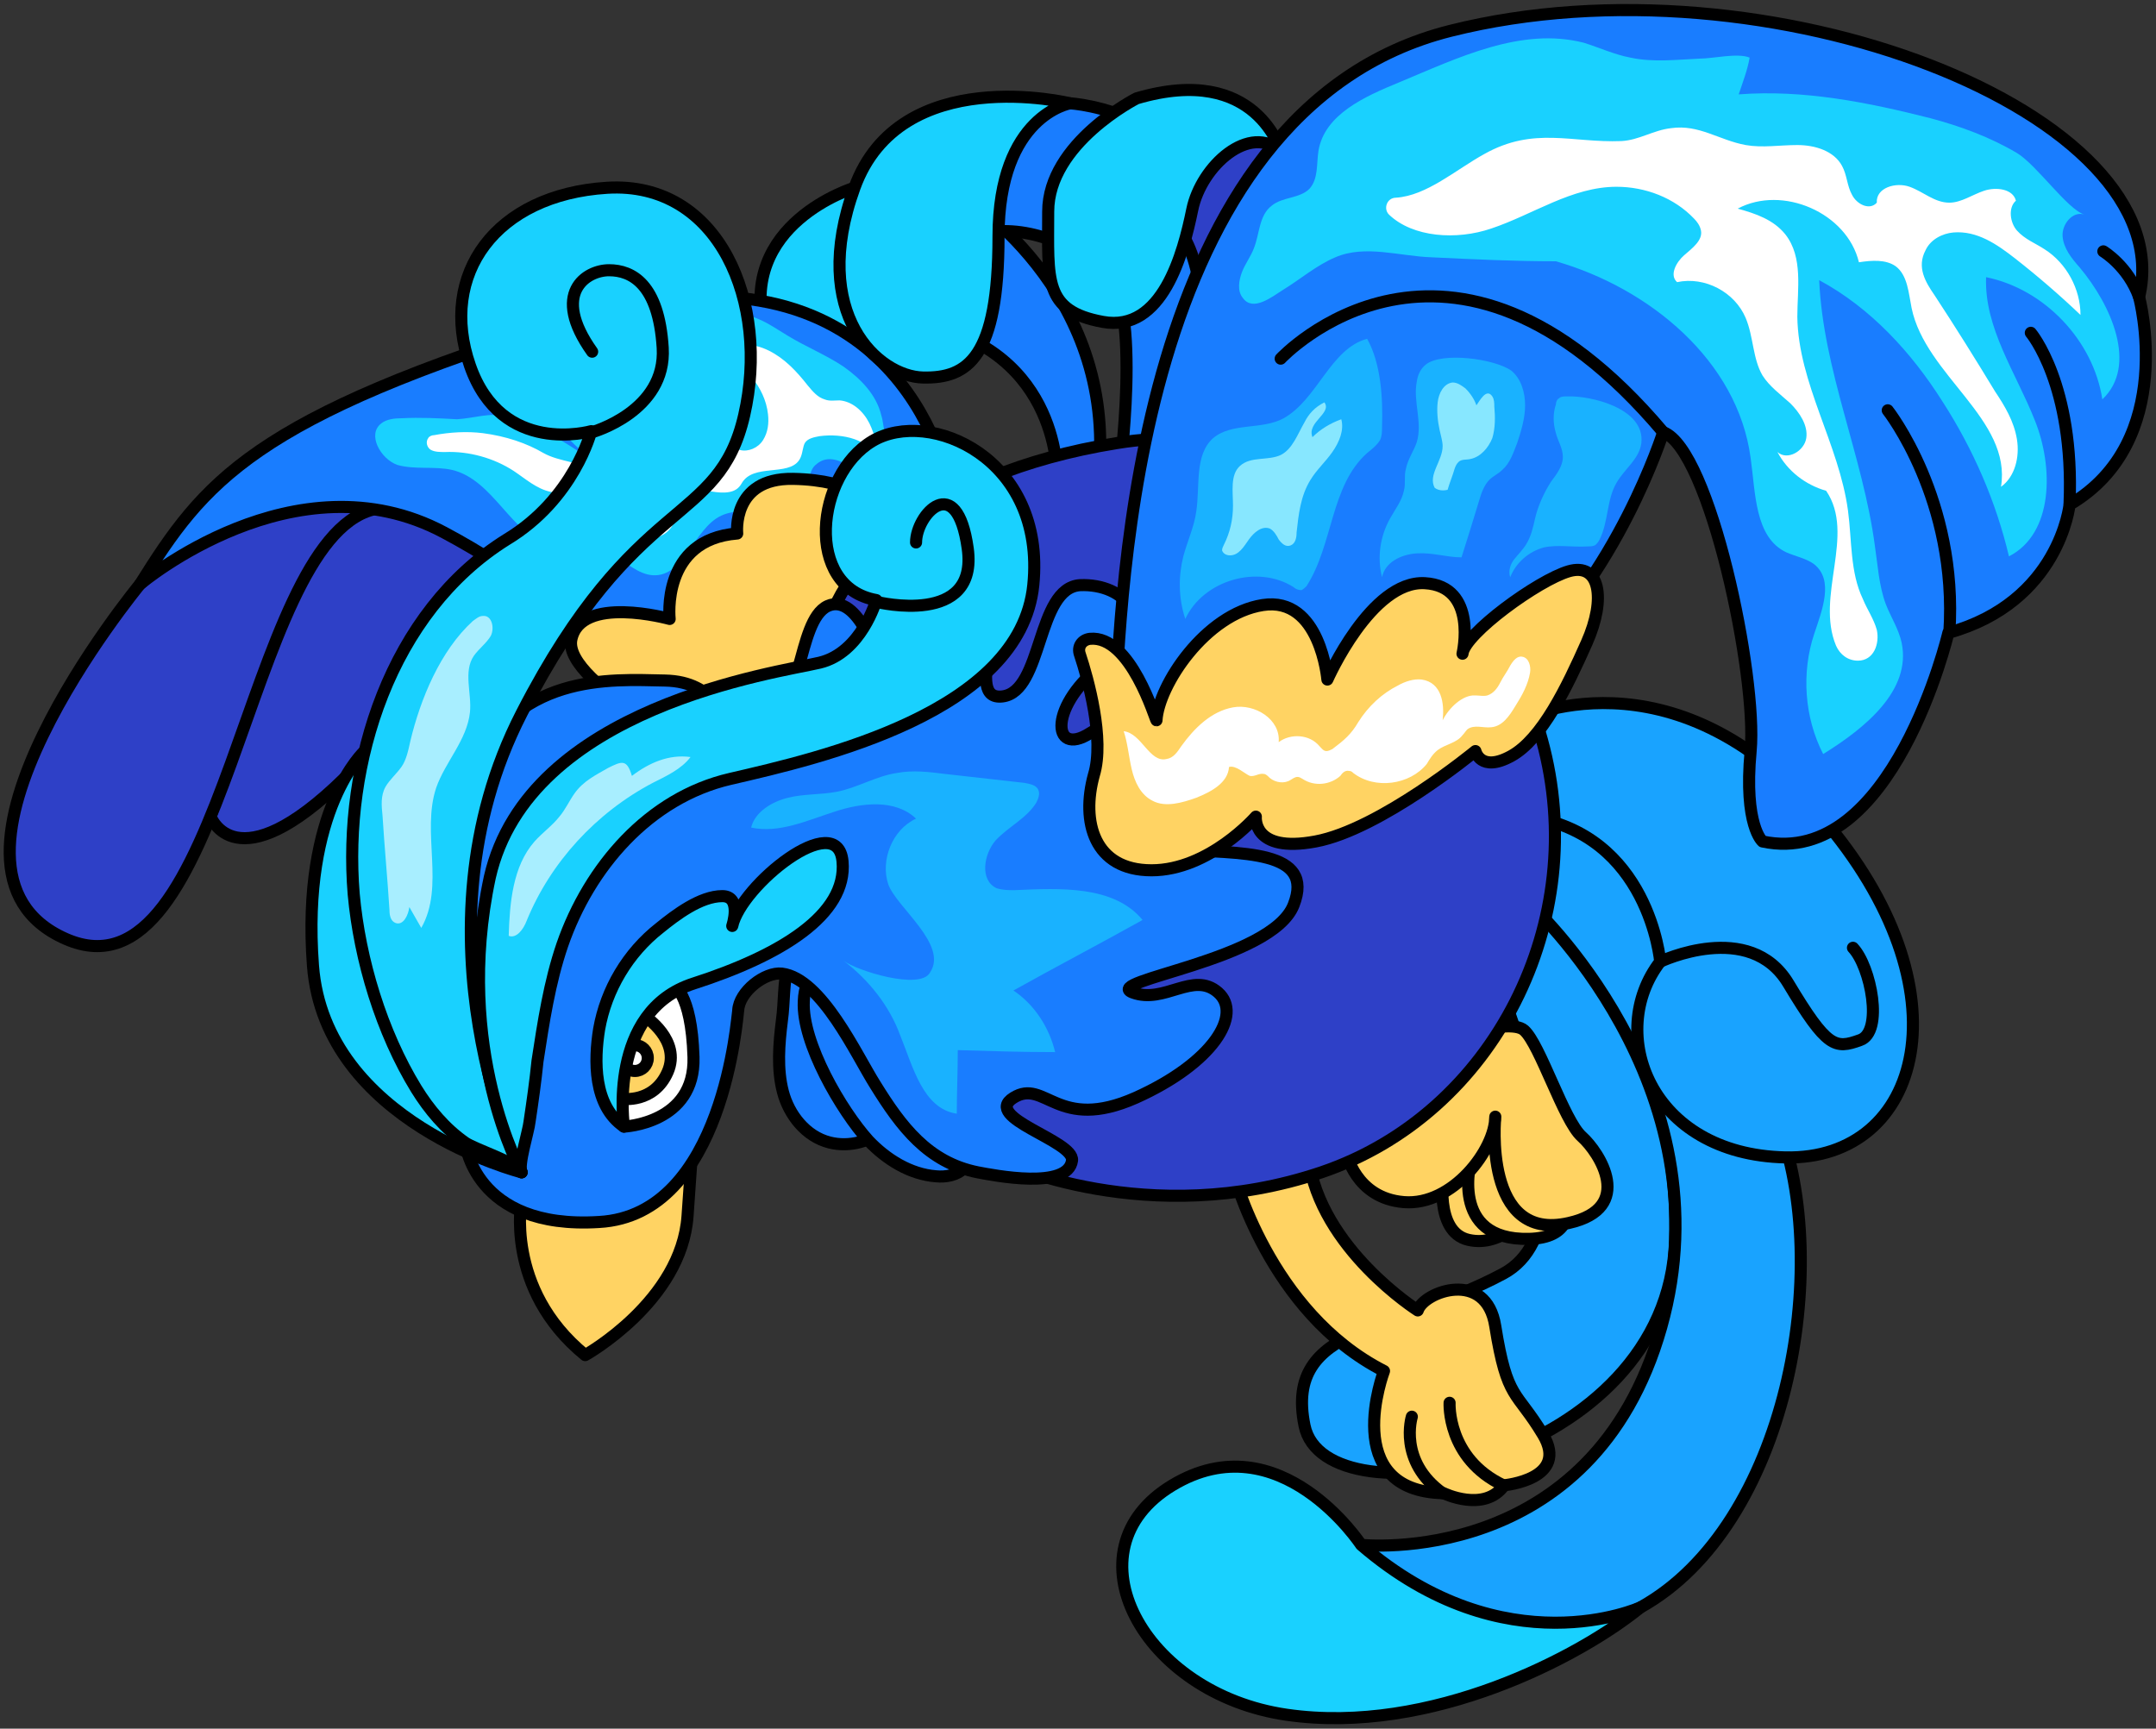 <?xml version="1.0" encoding="utf-8"?>
<!-- Generator: Adobe Illustrator 26.0.3, SVG Export Plug-In . SVG Version: 6.00 Build 0)  -->
<svg version="1.1" id="레이어_1" xmlns="http://www.w3.org/2000/svg" xmlns:xlink="http://www.w3.org/1999/xlink" x="0px"
	 y="0px" viewBox="0 0 217 174" style="enable-background:new 0 0 217 174;" xml:space="preserve">
<rect x="0" y="0" width="217" height="174" fill="#333333" stroke="none"/>
<g>
	
		<path style="fill:#197DFF;stroke:#000000;stroke-width:1.216;stroke-linecap:round;stroke-linejoin:round;stroke-miterlimit:10;" d="
		M106.4,48.2c0,0,0.5-12.8-13.5-15.6l3-13.6c0,0,15.7,9,14.8,27.2L106.4,48.2z"/>
	
		<path style="fill:#19D1FF;stroke:#000000;stroke-width:1.216;stroke-linecap:round;stroke-linejoin:round;stroke-miterlimit:10;" d="
		M86,18.9c0,0-11.9,3.6-9,14.5s11,8.4,11.3,5.6C88.6,36.3,84.1,22.5,86,18.9z"/>
	
		<path style="fill:#197DFF;stroke:#000000;stroke-width:1.216;stroke-linecap:round;stroke-linejoin:round;stroke-miterlimit:10;" d="
		M107.7,10.4c0,0,13.6,0.7,16.8,14.7c3.3,14.1-3.4,25.3-3.4,25.3l-8.5-2.2c0,0,2.5-17.9-1.4-21s-9.3-5-13.6-3.3
		C93.2,25.6,97.9,10.1,107.7,10.4z"/>
	
		<path style="fill:#2E40C7;stroke:#000000;stroke-width:1.216;stroke-linecap:round;stroke-linejoin:round;stroke-miterlimit:10;" d="
		M128.9,15.4c0,0,8.4,19-0.8,31.6l-8.2-0.9c0,0,4.8-23.4-4.7-25.3S123.6,7.2,128.9,15.4z"/>
	
		<path style="fill:#19D1FF;stroke:#000000;stroke-width:1.216;stroke-linecap:round;stroke-linejoin:round;stroke-miterlimit:10;" d="
		M114.4,9.9c0,0-8.9,4.5-8.9,11.4s-0.5,10,5.5,11.1s8.1-6.9,9-11.3s5.8-8.8,9-5.8C128.9,15.4,126.6,6.3,114.4,9.9z"/>
	
		<path style="fill:#19A3FF;stroke:#000000;stroke-width:1.216;stroke-linecap:round;stroke-linejoin:round;stroke-miterlimit:10;" d="
		M148.6,93.7c0,0,13.5,28.7,2.7,34.5s-22.1,5-20,15.3s36.6,3.8,37.3-18.7s-15.7-37.1-15.7-37.1L148.6,93.7z"/>
	
		<path style="fill:#19A3FF;stroke:#000000;stroke-width:1.216;stroke-linecap:round;stroke-linejoin:round;stroke-miterlimit:10;" d="
		M153.9,90.9c0,0,20.2,18.3,13.3,42.7S137,155.5,137,155.5s13.4,14.6,28.1,6.3c14.8-8.2,19.5-34.3,13.8-48.9
		c-5.6-14.5-15.5-33.4-23.1-34.3C148.3,77.9,153.9,90.9,153.9,90.9z"/>
	
		<path style="fill:#19A3FF;stroke:#000000;stroke-width:1.216;stroke-linecap:round;stroke-linejoin:round;stroke-miterlimit:10;" d="
		M152.8,72.5c0,0,15.4-7.8,30.5,9.7s10.1,34.6-3.6,34.3c-13.7-0.3-18.1-12.6-12.6-19.7c0,0-1.1-12.9-13.3-14.6
		C141.6,80.6,152.8,72.5,152.8,72.5z"/>
	
		<path style="fill:#19A3FF;stroke:#000000;stroke-width:1.216;stroke-linecap:round;stroke-linejoin:round;stroke-miterlimit:10;" d="
		M167.1,96.8c0,0,9-4.3,12.9,2.2c3.9,6.5,4.7,6.6,7.2,5.7c2.4-0.8,1.1-7.4-0.7-9.3"/>
	
		<path style="fill:#19D1FF;stroke:#000000;stroke-width:1.216;stroke-linecap:round;stroke-linejoin:round;stroke-miterlimit:10;" d="
		M137,155.5c0,0-8.2-12.5-19-6s-3,21,11.5,23.1s29.6-5.9,35.6-10.8C165.1,161.8,151.5,168,137,155.5z"/>
	
		<path style="fill:#FFD363;stroke:#000000;stroke-width:1.216;stroke-linecap:round;stroke-linejoin:round;stroke-miterlimit:10;" d="
		M124.1,117.9c0,0,3.6,14.2,15.2,20.1c0,0-4.6,12.1,6,12.3c0,0,4.1,2,6.1-0.8c0,0,6.6-0.6,3.9-5.1c-2.7-4.5-3.6-3.4-4.8-10.9
		c-0.9-5.8-7.2-3.5-7.8-1.6c0,0-9.8-6.2-11-15.3C130.5,107.7,124.1,117.9,124.1,117.9z"/>
	
		<path style="fill:#FFD363;stroke:#000000;stroke-width:1.216;stroke-linecap:round;stroke-linejoin:round;stroke-miterlimit:10;" d="
		M145.3,118c0,0-1,6,2.5,6.8c3.5,0.8,6-2.7,6-2.7l-5.2-7.9L145.3,118z"/>
	
		<path style="fill:#FFD363;stroke:#000000;stroke-width:1.216;stroke-linecap:round;stroke-linejoin:round;stroke-miterlimit:10;" d="
		M148.1,116.6c0,0-2.4,8.3,5.8,8.1s1.1-10.4,1.1-10.4l-6.4-3.3L148.1,116.6z"/>
	
		<path style="fill:#FFD363;stroke:#000000;stroke-width:1.216;stroke-linecap:round;stroke-linejoin:round;stroke-miterlimit:10;" d="
		M150.5,112.4c0,3.3-4.3,9-9.2,8.6c-4.9-0.4-5.8-5-5.8-5s-1-7.8,3.7-9.4c4.7-1.6,12.6-4.3,14.2-2.9s4,9.1,5.8,10.7s5.4,7.2-1.3,8.7
		C149.2,125.1,150.5,112.4,150.5,112.4z"/>
	
		<path style="fill:#2E40C7;stroke:#000000;stroke-width:1.216;stroke-linecap:round;stroke-linejoin:round;stroke-miterlimit:10;" d="
		M21.2,82.2c0,0,2.5,6.9,13.5-3.9s15.5-27.6,15.5-27.6l-17.9-4.7L21.2,82.2z"/>
	
		<path style="fill:#2E40C7;stroke:#000000;stroke-width:1.216;stroke-linecap:round;stroke-linejoin:round;stroke-miterlimit:10;" d="
		M14.1,58.8c0,0-23.6,28.6-7.5,35.7s18-39.8,30.9-43.2l-9.2-5.1L14.1,58.8z"/>
	
		<path style="fill:#197DFF;stroke:#000000;stroke-width:1.216;stroke-linecap:round;stroke-linejoin:round;stroke-miterlimit:10;" d="
		M95.3,48.2c0,0-5-26-37.5-16.1S20.5,48.6,14.1,58.8c0,0,15.6-13.2,30.6-5.2S65,70.9,65,70.9L95.3,48.2z"/>
	<path style="fill:#19D1FF;" d="M40.4,42.1c-0.7,0-1.5,0.1-2,0.5c-1.5,1.1-0.1,3.6,1.6,4.2c1.8,0.5,3.7,0.1,5.5,0.5
		c4.2,1,5.9,6.5,10,7.7c2,0.6,4.3,0.1,6.3,1c1.3,0.6,2.4,1.8,3.9,1.9c3.2,0.2,4.1-4.7,6.9-6c1.5-0.7,3.2-0.3,4.9-0.4
		c1.1,0,2.6-0.3,3.4-1.3c0.8-1,0.2-2.7,1.3-3.5c2.3-1.9,5.1,2.5,7.4,1.4c0.7-0.4,0.9-1.4,0.6-2.2c-0.3-0.8-0.8-1.5-1.1-2.2
		c-0.2-0.6-0.2-1.3-0.4-1.9c-0.5-2.1-2.1-3.7-3.8-4.9c-1.8-1.2-3.8-2-5.6-3.1c-1-0.6-2-1.3-3-1.7c-1.6-0.7-3.4-0.8-5-0.3
		c-1.6,0.5-3.3,2-2.8,3.6c0.2,0.5,0.6,1,0.9,1.4c1.7,1.9,3.4,3.9,5.1,5.8c-2.3-0.8-4.4-1.9-6.3-3.3c-1.1-0.8-2.2-1.8-3.6-2.2
		c-1.9-0.5-3.8,0.1-5.7,0.8c-1.4,0.5-2.8,1.1-4.3,1.6c0.7,3.3,3.5,5.7,6.2,7.7c-2.8-2-6.5-4.5-9.9-5.3c-1.6-0.4-3.2,0.2-4.9,0.3
		C44.2,42.1,42.3,42,40.4,42.1z"/>
	<path style="fill:#FFFFFF;" d="M48.6,43.6c-1.6-0.2-3.3-0.1-4.9,0.2c-0.2,0-0.5,0.1-0.6,0.3c-0.3,0.4-0.1,1,0.3,1.2
		c0.4,0.2,0.9,0.2,1.4,0.2c2.4-0.1,4.9,0.6,6.9,1.9c1.2,0.8,2.3,1.8,3.7,2.1c0.8,0.2,1.7,0,2.5,0.3c2.2,0.8,3,4.5,5.4,4.3
		c-0.5-0.6,0.1-1.6,0.8-1.5c0.7,0,1.2,0.9,1.1,1.6c1.3,0.1,2.7-0.9,2.8-2.3c0.1-0.5,0-1.1,0.2-1.6c0.5-1,1.9-1.1,3-0.9
		s2.5,0.4,3.2-0.4c0.2-0.2,0.3-0.5,0.5-0.7c1.4-1.6,4.9-0.3,5.7-2.3c0.2-0.5,0.2-1,0.4-1.4c0.3-0.5,1-0.6,1.5-0.7
		c2.3-0.3,5.1,0.3,6,2.5c-0.2-1.3-0.4-2.6-1-3.8c-0.6-1.2-1.7-2.2-3-2.3c-0.5,0-1,0.1-1.5-0.1c-0.7-0.2-1.2-0.8-1.7-1.4
		c-1.1-1.4-2.3-2.7-3.9-3.5c-1.6-0.8-3.5-0.9-5,0c2.4,1.3,4.6,3.6,4.9,6.4c0.1,0.9,0,1.8-0.5,2.6s-1.5,1.2-2.3,1
		c-1.1-0.3-1.7-1.6-2.9-1.8c-1.4-0.2-2.6,1.5-3.9,1.2c-1-0.2-1.4-1.4-1.9-2.2c-0.8-1.3-2.3-2.1-3.9-2.2c-1.5,0-3.1,0.7-4,2
		c2.5,0.1,4.5,2.7,4,5.1c0.8,0.2,1.4,0.8,1.6,1.6c-0.4,0.6-1.4,0.4-1.9,0c-0.6-0.4-1-1.1-1.5-1.5c-1.5-1-3.8-1-5.4-1.9
		C53,44.6,50.9,43.9,48.6,43.6z"/>
	
		<path style="fill:#FFD363;stroke:#000000;stroke-width:1.216;stroke-linecap:round;stroke-linejoin:round;stroke-miterlimit:10;" d="
		M72.4,76.5c0,0-15.7-7.6-14.9-12.1c0.9-4.6,9.9-2.1,9.9-2.1s-0.9-8,6.8-8.6c0,0-0.6-5.6,5.6-5.5c6.2,0.1,8.4,2.6,8.4,2.6
		s7.6,14.9-1.6,19.9C77.5,75.7,72.4,76.5,72.4,76.5z"/>
	
		<path style="fill:#2E40C7;stroke:#000000;stroke-width:1.216;stroke-linecap:round;stroke-linejoin:round;stroke-miterlimit:10;" d="
		M100.8,116.9c0,0,14.7,7,32.2,1.1c17.4-5.9,27.2-25.3,22.2-43.5c-5-18.3-23.5-33.1-42.8-29.9c-19.3,3.1-28.2,12.9-29.1,18.9
		C82.6,69.5,100.8,116.9,100.8,116.9z"/>
	
		<path style="fill:#FFD363;stroke:#000000;stroke-width:1.216;stroke-linecap:round;stroke-linejoin:round;stroke-miterlimit:10;" d="
		M52.5,120.7c0,0-1.8,9,6.4,15.7c0,0,9.7-5.4,10.3-14c0.6-8.6,0.6-8.6,0.6-8.6L52.5,120.7z"/>
	
		<path style="fill:#197DFF;stroke:#000000;stroke-width:1.216;stroke-linecap:round;stroke-linejoin:round;stroke-miterlimit:10;" d="
		M78.7,102.7c-0.3,2.4-0.5,4.9,0.1,7.2c0.6,2.3,2.3,4.5,4.7,5.1c2,0.5,4.1-0.1,5.7-1.4c2.3-1.9,3.3-4.9,3.2-7.8
		c-0.2-2.9-1.5-5.7-3.4-7.9c-1.5-1.8-3.6-3.4-5.9-3.3C78.3,94.5,79.2,99.1,78.7,102.7z"/>
	
		<path style="fill:#197DFF;stroke:#000000;stroke-width:1.216;stroke-linecap:round;stroke-linejoin:round;stroke-miterlimit:10;" d="
		M87.4,114.8c1.8,1.9,4.2,3.4,6.8,3.6c1,0.1,2.1-0.1,2.8-0.8c0.6-0.6,0.8-1.5,0.9-2.3c0.3-2.4-0.2-4.9-1.3-7.1
		c-1.5-3-4.1-5.4-6.7-7.6c-2.6-2.3-8.8-5.6-9,0.2C80.7,105,84.7,111.8,87.4,114.8z"/>
	
		<path style="fill:#197DFF;stroke:#000000;stroke-width:1.216;stroke-linecap:round;stroke-linejoin:round;stroke-miterlimit:10;" d="
		M46.8,114.9c0,0,0.8,8.9,13.5,8.1c12.6-0.7,13.9-20.9,14-21.3c0.1-1.9,2.7-3.9,4.4-3.7c4,0.5,7.5,8.2,9.4,11.2
		c2.6,4.2,5.3,7.8,10.3,8.8c1.6,0.3,9.1,1.8,9.5-1.2c0.2-2-9.1-4.3-5.9-6.3s4.4,3.5,12.3,0c7.8-3.5,10.8-8.4,8.3-10.6
		c-2.5-2.2-5.4,1.2-8.6,0s14-3.2,16.2-8.8c2.2-5.6-5.2-5.2-12.1-5.6c-7-0.5-6.5-6.9-1.8-7c4.7-0.1,9.8-0.4,6.1-2.8
		c-3.7-2.4-8.8-4.4-12.7-1.9c-3.9,2.5-4.2-2.9,1.5-7.1c5.6-4.2,2-8-2.5-7.8c-4.4,0.3-3.7,10.7-7.8,11.2s1.3-9-3.2-9.1
		c-4.5-0.1-9.2,5.7-9.2,5.7s-2.1-7.1-5.2-5.7c-3.2,1.5-2.4,11.3-6.8,11.5s-4.2-3.9-9.6-4s-15.3-0.9-19.9,10S46.8,114.9,46.8,114.9z"
		/>
	
		<path style="fill:#19D1FF;stroke:#000000;stroke-width:1.216;stroke-linecap:round;stroke-linejoin:round;stroke-miterlimit:10;" d="
		M52.5,118c0,0-19.8-5-21-20.8s5.2-21.6,5.2-21.6L52.5,118z"/>
	<g>
		
			<path style="fill:#19D1FF;stroke:#000000;stroke-width:1.216;stroke-linecap:round;stroke-linejoin:round;stroke-miterlimit:10;" d="
			M52.5,118c0,0-11.5-23.8,0-46.2c11.5-22.4,19.8-18.7,22.4-30c2.6-11.3-2.5-23.6-13.8-22.9c-11.2,0.7-17,8.7-13.8,17.9
			s12.2,6.6,12.2,6.6s-1.7,6.8-8.5,10.9C39.3,61.6,34.5,76.8,35.6,90c0.6,6.6,2.8,13.9,6.3,19.6c1.3,2.1,2.9,4,4.9,5.4
			C47.8,115.7,52,117,52.5,118z"/>
		
			<path style="fill:none;stroke:#000000;stroke-width:1.216;stroke-linecap:round;stroke-linejoin:round;stroke-miterlimit:10;" d="
			M59.6,43.5c0,0,7.5-2.1,7.1-8.5s-3.1-7.8-5.4-7.8s-5.9,2.3-1.7,8.2"/>
	</g>
	
		<path style="fill:#FFFFFF;stroke:#000000;stroke-width:1.216;stroke-linecap:round;stroke-linejoin:round;stroke-miterlimit:10;" d="
		M62.8,113.4c0,0,7.2-0.3,7-7c-0.2-6.6-2.1-7.3-2.1-7.3S60,106.3,62.8,113.4z"/>
	<g>
		
			<path style="fill:#19D1FF;stroke:#000000;stroke-width:1.216;stroke-linecap:round;stroke-linejoin:round;stroke-miterlimit:10;" d="
			M52.5,118c-0.4-0.7,0.7-4.1,0.8-5.1c0.3-2,0.6-4.1,0.8-6.1c0.6-3.9,1.2-7.9,2.5-11.7c2.7-7.8,8.7-14.8,16.9-16.7
			c9.1-2.1,29.2-6.7,30.5-19.5c1.3-12.8-10.5-17.9-16.2-14.5s-6.9,14.7,0.4,16c0,0-1.5,5.3-5.7,6.3c-4.2,1-29.3,4.4-33.2,21.6
			C45.6,105.6,52.5,118,52.5,118z"/>
		
			<path style="fill:none;stroke:#000000;stroke-width:1.216;stroke-linecap:round;stroke-linejoin:round;stroke-miterlimit:10;" d="
			M88.3,60.6c0,0,10.2,2.5,9.1-5.4c-1.1-7.9-5.2-3.4-5.2-0.6"/>
	</g>
	
		<path style="fill:#FFD363;stroke:#000000;stroke-width:1.216;stroke-linecap:round;stroke-linejoin:round;stroke-miterlimit:10;" d="
		M62.6,110.6c0,0,3.2,0.5,4.6-2.7s-2.3-5.6-2.3-5.6S61.9,107,62.6,110.6z"/>
	
		<ellipse style="fill:#FFFFFF;stroke:#000000;stroke-width:1.216;stroke-linecap:round;stroke-linejoin:round;stroke-miterlimit:10;" cx="63.9" cy="106.5" rx="1.3" ry="1.3"/>
	
		<path style="fill:#19D1FF;stroke:#000000;stroke-width:1.216;stroke-linecap:round;stroke-linejoin:round;stroke-miterlimit:10;" d="
		M62.8,113.4c0,0-1.7-11.6,7-14.4s15.5-6.9,15-12.3c-0.5-5.4-10.2,2.4-11.1,6.5c0,0,1-3-1-3c-2.2,0-4.7,1.9-6.3,3.2
		c-3.2,2.5-5.4,6.2-6.1,10.2C59.8,106.7,59.7,111.3,62.8,113.4z"/>
	
		<path style="fill:#197DFF;stroke:#000000;stroke-width:1.216;stroke-linecap:round;stroke-linejoin:round;stroke-miterlimit:10;" d="
		M167.4,43.5c0,0-4.6,14.6-14.8,23.4s-41,18-40.4,5.6c0.6-12.4,1.9-61.4,33.8-69.4s73.7,8.3,69.3,26.8c0,0,3.9,14.5-7,20.9
		c0,0-1,9.8-12.2,12.9c0,0-5.6,23.8-18.7,21c0,0-1.9-1.6-1.2-9.1C176.9,68.1,172.1,45.2,167.4,43.5z"/>
	
		<path style="fill:#FFD363;stroke:#000000;stroke-width:1.216;stroke-linecap:round;stroke-linejoin:round;stroke-miterlimit:10;" d="
		M109.7,64.3c-0.8,0.1-1.3,0.8-1,1.6c0.8,2.4,2.5,8.5,1.4,12.1c-1.3,4.7,0,9.6,5.8,9.6s10.5-5.4,10.5-5.4s-0.4,3.7,6,2.5
		c6.5-1.2,16.1-9.1,16.1-9.1s0.5,2.2,3.6,0.5c3.1-1.7,5.6-6.9,7.6-11.4c2-4.5,1.3-8.1-1.8-7.2c-3.1,0.9-10.5,6.3-10.7,8.3
		c0,0,1.6-6.8-3.8-7.1c-5.4-0.3-9.8,9.7-9.8,9.7s-0.7-8.4-6.5-7.5c-5.8,0.9-10.5,8.1-10.7,11.6C116.3,72.5,113.8,63.9,109.7,64.3z"
		/>
	<path style="fill:none;stroke:#000000;stroke-width:1.216;stroke-linecap:round;stroke-linejoin:round;stroke-miterlimit:10;" d="
		M145.9,141.2c0,0-0.3,5.6,5.4,8.3"/>
	<path style="fill:none;stroke:#000000;stroke-width:1.216;stroke-linecap:round;stroke-linejoin:round;stroke-miterlimit:10;" d="
		M142.1,142.6c0,0-1.4,4.5,3.1,7.7"/>
	<path style="fill:none;stroke:#000000;stroke-width:1.216;stroke-linecap:round;stroke-linejoin:round;stroke-miterlimit:10;" d="
		M128.9,36.1c0,0,16.9-18.2,38.5,7.4"/>
	
		<path style="fill:#19D1FF;stroke:#000000;stroke-width:1.216;stroke-linecap:round;stroke-linejoin:round;stroke-miterlimit:10;" d="
		M107.7,10.4c0,0-17.1-4.2-21.7,8.5c-4.6,12.7,2.4,19,6.9,19.1s7.6-2,7.6-14.2S107.7,10.4,107.7,10.4z"/>
	<path style="fill:none;stroke:#000000;stroke-width:1.216;stroke-linecap:round;stroke-linejoin:round;stroke-miterlimit:10;" d="
		M190,41.3c0,0,7.1,9,6.2,22.4"/>
	<path style="fill:none;stroke:#000000;stroke-width:1.216;stroke-linecap:round;stroke-linejoin:round;stroke-miterlimit:10;" d="
		M204.4,33.5c0,0,4.4,5.2,3.9,17.2"/>
	<path style="fill:none;stroke:#000000;stroke-width:1.216;stroke-linecap:round;stroke-linejoin:round;stroke-miterlimit:10;" d="
		M211.7,25.3c0,0,2.5,1.5,3.6,4.6"/>
	<path style="fill:#19D1FF;" d="M156.6,26.3c9.4,2.7,18.3,10,19.6,19.8c0.5,3.5,0.4,8,3.6,9.5c0.9,0.4,2,0.6,2.8,1.2
		c2,1.6,0.8,4.6,0,7c-1.3,3.9-1,8.4,0.9,12.1c4.2-2.6,8.9-6.4,7.9-11.2c-0.3-1.4-1.1-2.6-1.6-3.9c-0.7-1.9-0.8-3.9-1.1-5.9
		c-1.2-9-5.2-17.6-5.6-26.7c5.2,2.8,9.3,7.3,12.4,12.2c3.1,4.8,5.4,10.1,6.7,15.6c4.5-2.3,4.5-9,2.6-13.7c-1.9-4.8-5.1-9.3-4.9-14.4
		c5.9,1.2,10.8,6.4,11.7,12.3c3.6-3.4,0.9-9.5-2.3-13.3c-0.8-0.9-1.6-1.9-1.7-3.1c-0.1-1.2,1-2.6,2.2-2.2c-1.7-0.5-4.8-5-6.8-6.2
		c-2.7-1.6-5.7-2.7-8.7-3.5c-6.3-1.6-12.8-2.9-19.3-2.4c0.4-1.2,0.9-2.5,1.1-3.7c-1.2-0.5-3.7,0.1-5,0.1c-2.3,0.1-4.7,0.4-7-0.1
		c-1.6-0.3-3.1-1-4.7-1.5c-6.3-1.6-12.6,1.5-18.6,4c-3.4,1.4-7.5,3.2-8.1,6.9c-0.2,1.3,0,2.8-0.9,3.8c-1,1-2.7,0.8-3.8,1.7
		c-1.3,1-1.2,2.8-1.8,4.3c-0.3,0.8-0.9,1.6-1.2,2.4c-0.3,0.8-0.5,1.9,0.1,2.6c1,1.4,2.9-0.1,4-0.8c1.8-1.1,3.4-2.5,5.3-3.3
		c3-1.3,6.5-0.1,9.7,0C148.3,26.1,152.4,26.3,156.6,26.3z"/>
	<path style="fill:#FFFFFF;" d="M149.4,15.5c-2.9,1.6-5.8,4.2-8.9,4.4c-0.9,0-1.3,1.1-0.7,1.7c2.4,2.3,6.8,2.6,10.3,1.4
		c4.2-1.4,8.1-4.2,12.6-4.2c2.9,0,5.8,1.1,7.8,3.2c0.3,0.3,0.6,0.7,0.7,1.2c0.2,1-0.9,1.8-1.7,2.5c-0.8,0.7-1.5,2-0.7,2.7
		c2.8-0.6,5.8,1,6.9,3.6c0.8,1.9,0.7,4.1,1.7,5.8c0.7,1.1,1.8,1.9,2.8,2.8c0.9,0.9,1.8,2.2,1.6,3.5c-0.2,1.3-1.9,2.3-2.9,1.4
		c1,1.9,2.8,3.3,4.9,3.9c3,4.4-1.1,10.6,1,15.6c0.4,0.9,1.2,1.5,2.2,1.5c1.6,0,2.2-1.7,1.9-3.1c-0.3-1.1-1-2.1-1.4-3.1
		c-1.3-2.7-1.1-5.9-1.5-8.9c-0.9-6.7-5-12.8-5.1-19.5c0-2.8,0.6-6-1.2-8.3c-1.2-1.5-3-2.1-4.8-2.6c4.5-2.4,11,0.4,12.2,5.4
		c1.3-0.2,2.7-0.3,3.7,0.4c1.2,0.9,1.3,2.7,1.6,4.2c1.4,6.8,10.1,11.2,9,18c1.4-1,1.9-3,1.6-4.8c-0.3-1.8-1.2-3.3-2.2-4.8
		c-2-3.3-4-6.5-6.1-9.7c-0.9-1.3-1.8-2.8-0.9-4.5c0.5-1.1,1.7-1.7,2.8-1.8c2.4-0.2,4.4,1.2,6.2,2.6c2.3,1.8,4.5,3.7,6.6,5.7
		c0-2.6-1.4-5.2-3.6-6.6c-0.9-0.6-2-1-2.8-1.9c-0.7-0.8-0.9-2.3-0.1-3c-0.3-1.2-2-1.4-3.2-1c-1.2,0.4-2.3,1.2-3.5,1.2
		c-1.5,0-2.6-1.1-4-1.6c-1.4-0.5-3.4,0.1-3.3,1.6c-0.7,0.8-2,0.2-2.5-0.8c-0.5-0.9-0.5-2-1-2.9c-0.8-1.5-2.7-2.1-4.5-2.1
		s-3.5,0.3-5.2,0c-2.7-0.5-4.7-2.1-7.5-1.7c-1.8,0.2-3.2,1.2-5,1.3C158.2,14.4,154.4,12.7,149.4,15.5z"/>
	<path style="fill:#19B2FF;" d="M129.2,42.1c-2.2,1.2-5.2,0.4-7.1,2c-1.9,1.7-1.3,4.8-1.7,7.4c-0.2,1.5-0.9,3-1.3,4.5
		c-0.5,2-0.5,4.2,0.2,6.3c1.8-3.9,7.3-5.5,10.9-3.2c0.2,0.2,0.5,0.3,0.8,0.3c0.2-0.1,0.4-0.3,0.5-0.4c2.7-4.2,2.4-10.1,6.1-13.4
		c0.5-0.4,1-0.8,1.3-1.3c0.2-0.4,0.2-0.9,0.2-1.3c0.1-2.9-0.1-6.4-1.5-8.9C133.9,35.1,132.6,40.2,129.2,42.1z"/>
	<path style="fill:#87E7FF;" d="M131.3,42.5c-0.7,1.2-1.2,2.7-2.4,3.3c-1.3,0.6-3,0.1-4.1,1.1c-1,0.9-0.7,2.6-0.7,4
		c0,1.4-0.3,2.7-0.9,3.9c-0.1,0.2-0.2,0.4-0.2,0.6c0.1,0.3,0.4,0.5,0.8,0.5c0.9,0,1.4-0.9,1.9-1.6c0.5-0.7,1.3-1.4,2.1-1.1
		c0.4,0.2,0.7,0.7,0.9,1.1c0.3,0.4,0.7,0.8,1.2,0.6c0.5-0.2,0.6-0.8,0.6-1.3c0.2-1.8,0.4-3.7,1.4-5.3c0.6-1,1.5-1.8,2.2-2.8
		c0.7-1,1.2-2.2,0.9-3.3c-1.1,0.4-2.1,1-2.9,1.8c-0.6-1.5,2-2.4,1.2-3.5C132.3,41,131.7,41.7,131.3,42.5z"/>
	<path style="fill:#19B2FF;" d="M143.5,36.7c-0.5,0.4-0.8,1-0.9,1.7c-0.4,2,0.6,4.1,0,6.1c-0.3,0.9-0.9,1.7-1.1,2.7
		c-0.2,0.7,0,1.5-0.2,2.2c-0.2,1-0.9,1.9-1.4,2.8c-1,1.8-1.3,3.9-0.8,5.9c0.3-1.5,1.9-2.3,3.5-2.4s3,0.4,4.5,0.4
		c0.6-1.9,1.2-3.8,1.8-5.8c0.2-0.7,0.5-1.5,1-2c0.4-0.4,0.9-0.6,1.3-1c0.8-0.7,1.1-1.7,1.5-2.7c0.4-1.2,0.8-2.5,0.8-3.8
		c0-1.3-0.4-2.7-1.4-3.5C150.4,36.1,145.1,35.4,143.5,36.7z"/>
	<path style="fill:#19B2FF;" d="M157.7,39.9c-0.3,0-0.6,0-0.8,0.2c-0.2,0.1-0.3,0.4-0.3,0.6c-0.3,0.9-0.3,1.9,0,2.9
		c0.2,0.8,0.7,1.5,0.7,2.4c0,0.9-0.6,1.7-1.2,2.5c-0.7,1.1-1.3,2.4-1.6,3.7c-0.2,0.9-0.4,1.8-0.9,2.6c-0.3,0.5-0.8,1-1.2,1.5
		s-0.6,1.2-0.4,1.8c0.6-1.5,1.9-2.6,3.4-3c1.4-0.3,2.9,0,4.4-0.1c0.2,0,0.5,0,0.7-0.1c0.2-0.1,0.4-0.4,0.5-0.6
		c0.9-1.8,0.7-4,1.7-5.7c0.8-1.4,2.3-2.4,2.5-4C165.6,41.1,160.1,39.8,157.7,39.9z"/>
	<path style="fill:#87E7FF;" d="M147.5,39.1c-0.4-0.3-0.8-0.6-1.3-0.6c-0.9,0.1-1.4,1.1-1.5,2c-0.1,0.9,0,1.9,0.2,2.8
		c0.1,0.5,0.3,1.1,0.3,1.6c0,1.5-1.5,2.9-0.8,4.2c0.4,0.3,0.9,0.3,1.3,0.2c0.2-0.7,0.5-1.4,0.7-2.1c0.1-0.3,0.2-0.5,0.4-0.7
		c0.3-0.3,0.8-0.2,1.2-0.3c1-0.2,1.8-1.1,2.2-2.1c0.3-1,0.3-2.1,0.2-3.2c0-0.3,0-0.7-0.2-1c-0.6-0.9-1.3,0.5-1.6,0.9
		C148.4,40.2,148,39.6,147.5,39.1z"/>
	<path style="fill:#FFFFFF;" d="M123.7,77.2c-0.1,1.6-1.8,2.5-3.3,3.1c-1.4,0.5-3.1,1-4.4,0.3c-1.2-0.6-1.8-1.9-2.1-3.2
		c-0.3-1.3-0.4-2.6-0.8-3.8c1.8,0.2,2.6,3.2,4.3,2.8c0.7-0.1,1.1-0.7,1.5-1.3c1.3-1.8,3-3.5,5.2-3.9c2.2-0.4,4.8,1.2,4.6,3.5
		c1.2-0.9,3.1-0.8,4.1,0.4c0.2,0.2,0.4,0.5,0.7,0.5c0.2,0,0.4-0.1,0.6-0.2c1.2-0.9,1.9-1.5,2.6-2.7c1-1.6,2.4-2.9,4-3.7
		c0.7-0.4,1.6-0.7,2.4-0.6c2,0.3,2.3,2.4,2.1,4.1c0.6-1.2,2-2.6,3.3-2.5c0.4,0,0.8,0.1,1.2,0c0.6-0.2,1-0.7,1.3-1.3
		c0.3-0.6,0.7-1.1,1-1.7c0.3-0.5,0.7-1,1.2-0.9c0.7,0.1,0.9,1,0.8,1.6c-0.2,1.2-0.8,2.3-1.5,3.4c-0.6,1-1.3,2-2.4,2.1
		c-0.8,0.1-1.7-0.3-2.4,0.2c-0.2,0.2-0.3,0.4-0.5,0.6c-0.6,0.8-1.7,0.9-2.5,1.5c-0.5,0.4-0.8,0.9-1.1,1.4c-1.7,2.1-5.2,2.6-7.4,0.9
		c-0.1-0.1-0.2-0.2-0.4-0.2c-0.4-0.1-0.7,0.2-0.9,0.5c-1,0.9-2.6,1.1-3.8,0.3c-0.2-0.1-0.3-0.2-0.5-0.2c-0.3,0-0.5,0.2-0.7,0.3
		c-0.6,0.4-1.5,0.3-2.1-0.2c-0.2-0.2-0.4-0.4-0.6-0.4c-0.5-0.1-0.9,0.3-1.4,0.2C125.3,77.9,124.4,77,123.7,77.2z"/>
	<path style="fill:#19B2FF;" d="M84.9,96.7c2.5,1.9,4.6,4.5,5.7,7.5c1.3,3.2,2.3,7.4,5.7,7.9c0-2.1,0.1-4.2,0.1-6.4
		c3.3,0.1,6.5,0.2,9.8,0.2c-0.6-2.5-2.1-4.8-4.2-6.2c4.3-2.4,8.7-4.7,13-7.1c-2.9-3.5-8.3-3.2-12.9-3c-0.6,0-1.2,0-1.8-0.2
		c-1.7-0.8-1.3-3.4-0.1-4.8c1.3-1.4,3.1-2.2,4.1-3.8c0.2-0.4,0.4-0.9,0.2-1.3c-0.2-0.5-0.9-0.6-1.4-0.7c-2.7-0.3-5.3-0.6-8-0.9
		c-1.6-0.2-3.2-0.4-4.8-0.1c-2.1,0.3-4,1.5-6.1,1.9c-1.6,0.3-3.3,0.2-4.9,0.6c-1.6,0.4-3.3,1.4-3.7,3c2.8,0.6,5.6-0.7,8.4-1.6
		c2.7-0.9,6.1-1.3,8.2,0.7c-2.4,1.1-3.6,4.2-2.8,6.6c0.8,2.3,6.1,6.1,4.2,8.9C92.6,99.7,86.2,97.7,84.9,96.7z"/>
	<path style="fill:#A8EEFF;" d="M41.3,74.6c-0.2,0.9-0.4,1.9-0.9,2.6c-0.5,0.7-1.2,1.3-1.6,2c-0.5,0.9-0.4,1.9-0.3,2.9
		c0.2,3.2,0.5,6.3,0.7,9.5c0,0.5,0.1,1.1,0.6,1.3c0.8,0.3,1.3-0.8,1.4-1.6c0.4,0.7,0.8,1.4,1.2,2.1c2.4-4.2,0-9.6,1.5-14.1
		c0.9-2.6,3.1-4.8,3.4-7.6c0.2-1.9-0.7-4.1,0.4-5.7c0.5-0.7,1.3-1.3,1.7-2c0.4-0.8,0.1-2.1-0.8-2c-0.4,0-0.7,0.3-1,0.5
		C44.3,65.5,42.3,70.4,41.3,74.6z"/>
	<path style="fill:#A8EEFF;" d="M57.8,79.9c-0.5,0.7-0.9,1.6-1.5,2.3c-0.7,0.9-1.7,1.6-2.5,2.5c-2.2,2.5-2.5,6.2-2.6,9.5
		c0.8,0.3,1.5-0.7,1.8-1.5c2.4-5.9,7-10.9,12.7-13.9c1.4-0.7,2.9-1.4,3.8-2.6c-2.2-0.3-4.2,0.6-5.9,1.9c-0.5-1.7-1-1.5-2.4-0.8
		C60,78,58.7,78.6,57.8,79.9z"/>
</g>
</svg>
